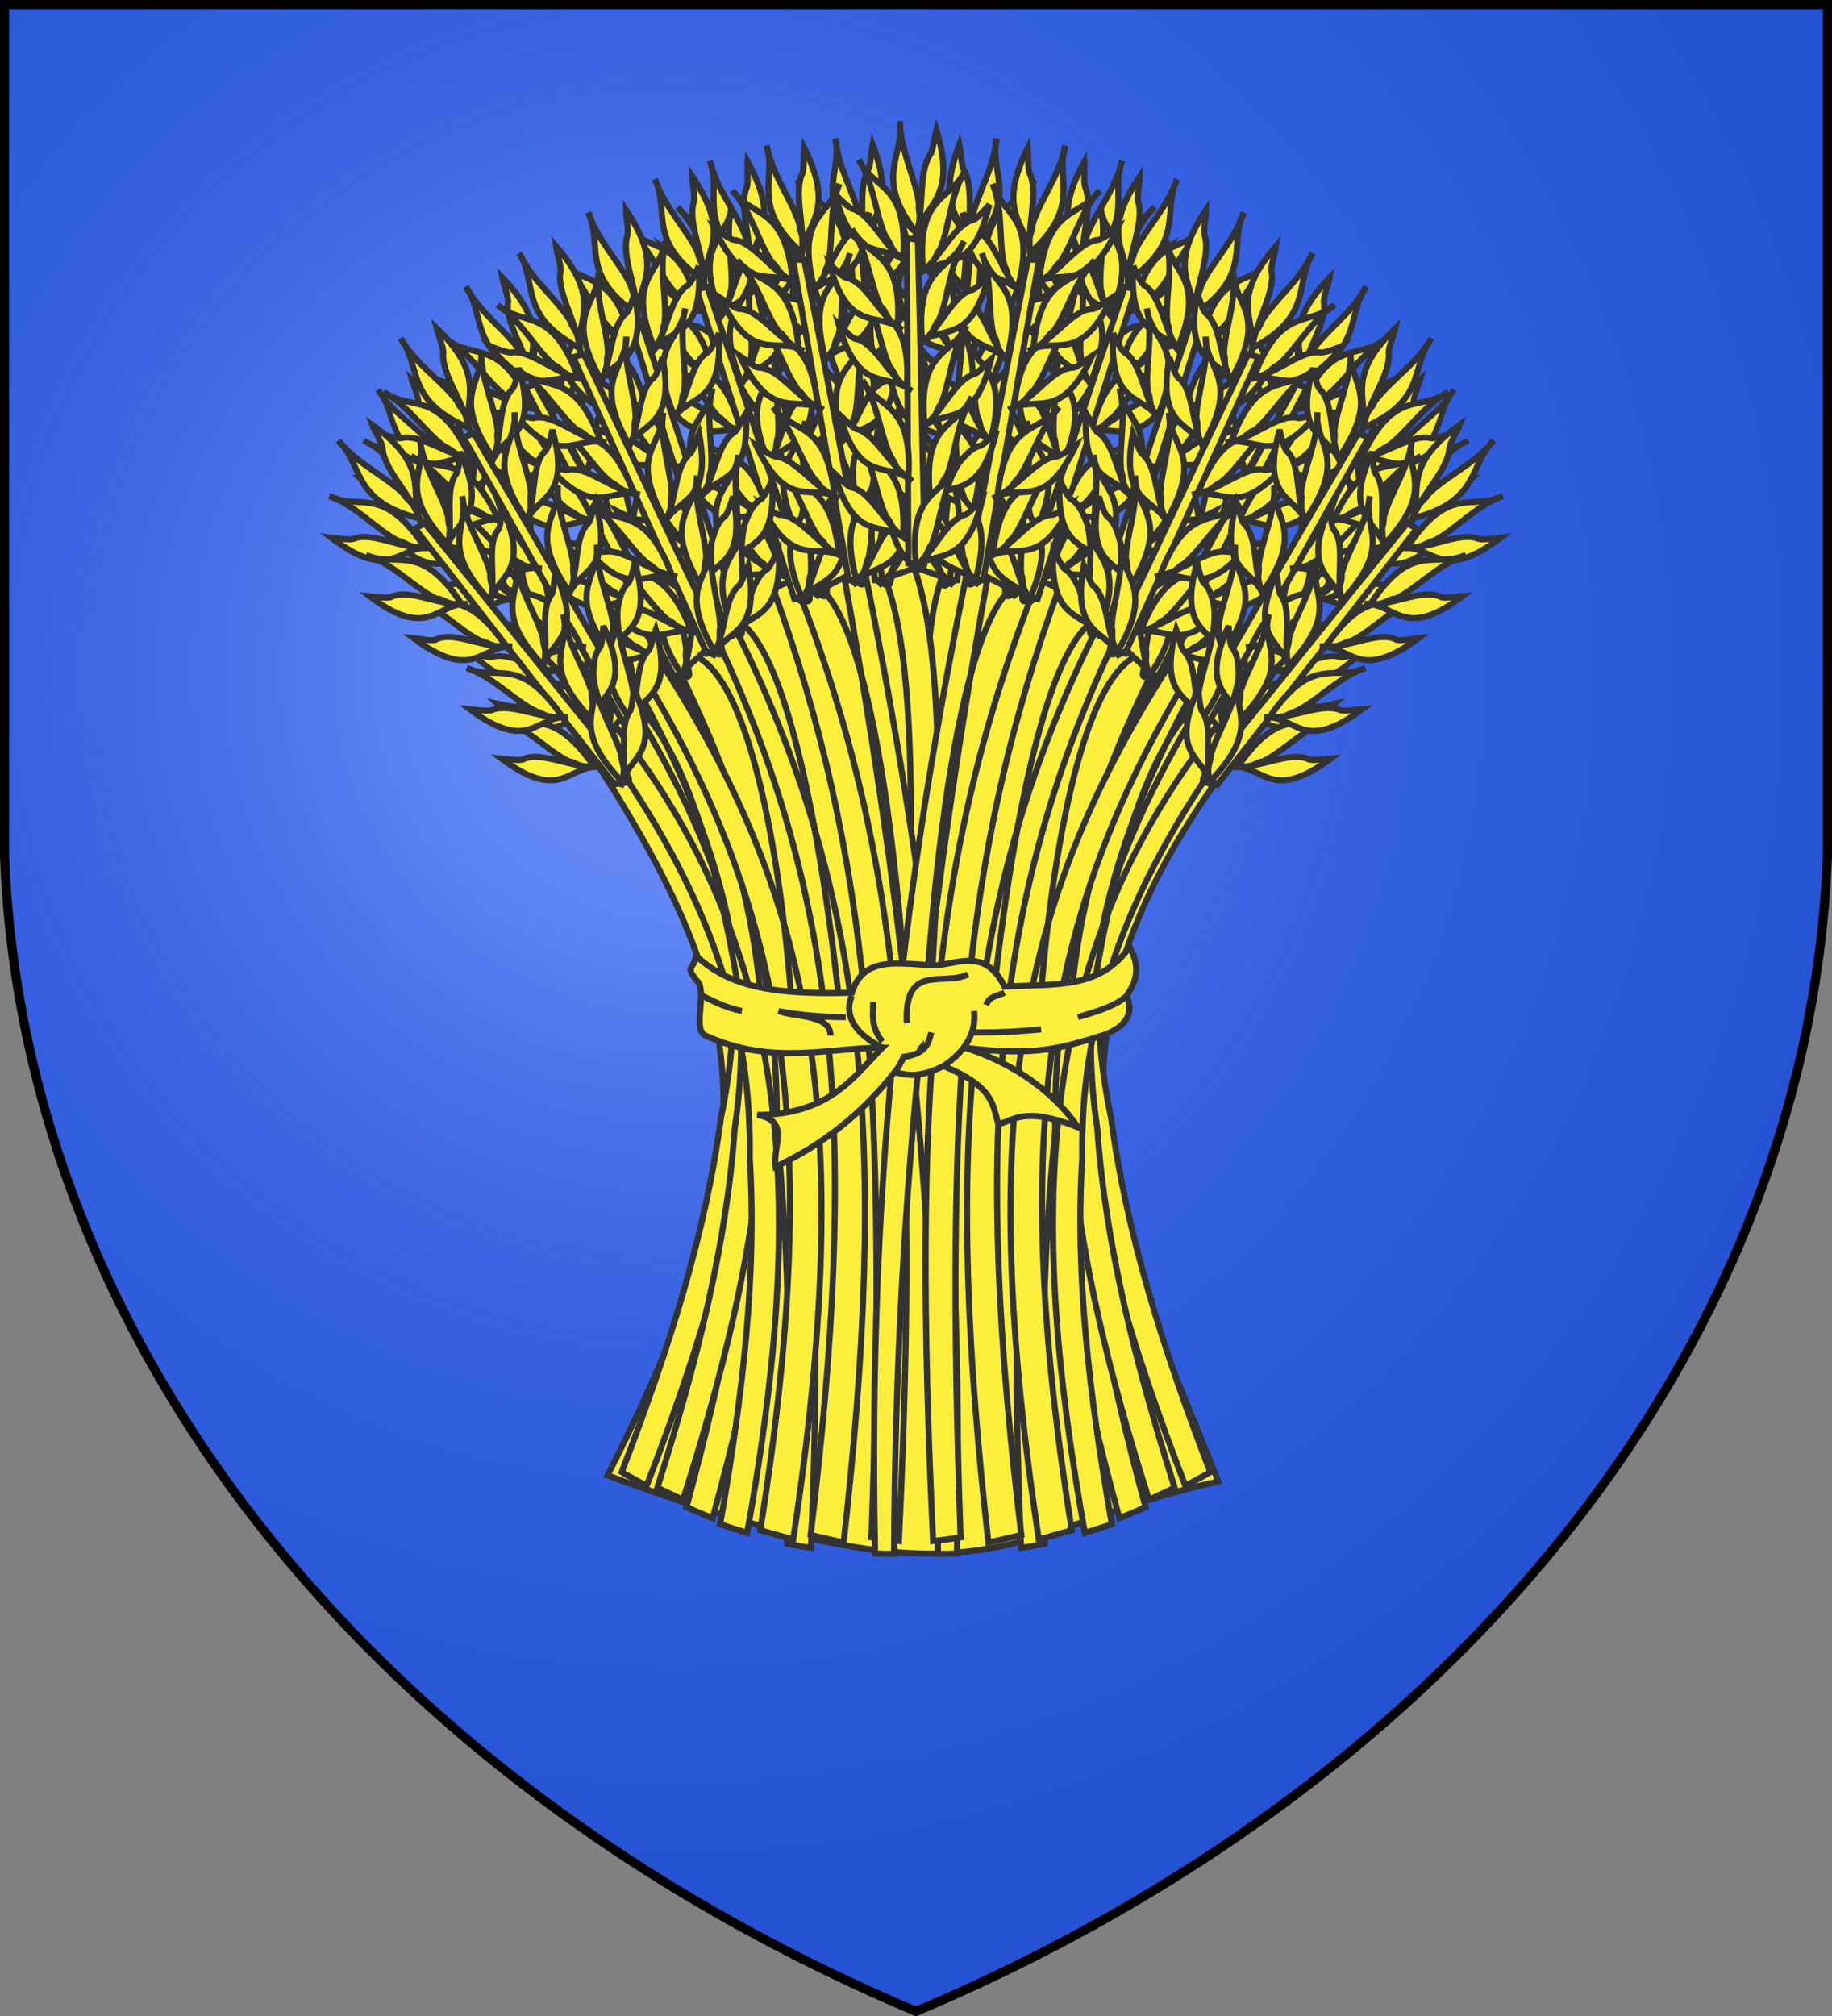 <svg xmlns="http://www.w3.org/2000/svg" xmlns:xlink="http://www.w3.org/1999/xlink" version="1.1" width="600" height="660"><rect width="100%" height="100%" fill="#808080" stroke="none"/><desc>Coat of arms</desc><defs><radialGradient id="G" cx="221" cy="226" r="300" gradientTransform="matrix(1.35,0,0,1.35,-77,-85)" gradientUnits="userSpaceOnUse"><stop offset="0" stop-color="#fff" stop-opacity=".31"/><stop offset=".2" stop-color="#fff" stop-opacity=".25"/><stop offset=".6" stop-color="#666" stop-opacity=".13"/><stop offset="1" stop-color="#000" stop-opacity=".13"/></radialGradient><g id="A"><path d="M 297 94 L 297.5 201.3 C 299 197.5 302 207.5 303 199 C 301.6 146 302 148 300.6 94.5 L 297 94 Z M 297 192.7 C 289.3 186 280 194.6 273.3 171 C 275 172.6 278 175.6 279 175.6 C 285.4 177 289.8 188 297 192.7 Z M 281 159.6 C 285.8 169.4 297 166.4 295.8 191.4 C 292.3 190.5 291.6 186 290.3 185.3 C 286.8 178 286 167.5 281 159.7 Z M 301 105.8 C 308.6 99 318.4 107 324 83 C 322.3 85 319.6 88 318.6 88 C 312 90 308 100.8 301 105.8 Z M 316 72 C 311.3 82 300 79.6 302.3 104.5 C 306 103.4 306.5 98.7 307.7 98 C 311 90.8 311 80.3 316 72 Z M 298.6 144 C 290.6 137.4 281.3 145.8 274.6 122 C 276.5 123.8 279 127 280.5 127 C 287 128.6 291 139.5 298.6 144 Z M 282.3 111 C 287 120.6 298.6 117.7 297 142.6 C 293.7 141.6 292.7 137 291.6 136.4 C 288 129.3 287.5 119 282.3 111 Z M 301.6 156.3 C 309.3 149.3 318.8 157.3 324.6 133.6 C 322.7 135.3 320 138.5 319 138.5 C 312.4 140.5 308.7 151.4 301.6 156.3 Z M 316.5 122.7 C 312 132.7 300.4 130 302.8 155 C 306.5 154 307 149 308 148.6 C 311.3 141.3 311.5 130.8 316.5 122.7 Z M 296.8 101.8 C 289.3 95 279.8 103.3 273.4 79.5 C 275.3 81.4 278 84 279 84.3 C 285.4 86 289.5 97 296.8 101.8 Z M 281.3 68.3 C 286 78.4 297.4 75.6 295.8 100.3 C 292 99.3 291.4 94.5 290.3 94 C 286.8 87 286.4 76.4 281.3 68.3 Z"/><path d="M 298.8 173.5 C 291 166.7 281.5 175.4 275 151.8 C 276.7 153.4 279.5 156.3 280.7 156.5 C 287 158.3 291.4 168.8 298.8 173.5 Z M 282.5 140.5 C 287.5 150.3 299 147.3 297.5 172.3 C 293.7 171.3 293 166.7 292 166 C 288.3 159 287.7 148.4 282.5 140.5 Z M 301 128.8 C 308 121.7 318 130 323.8 106 C 322 108 319.3 111 318 111 C 311.7 113 308 123.8 301 128.8 Z M 315.7 95 C 311.3 105 299.7 102.5 302 127.5 C 305.7 126.4 306 121.7 307.4 121 C 310.6 114 310.8 103.3 315.7 95 Z M 299.7 94 C 302 83 313.8 82 306.7 58.5 C 306 61 305.5 65.7 304.6 66.7 C 300.5 73 303 84.7 299.7 94 Z M 294.7 55.7 C 296.3 67.3 286 74 300 92 C 302.4 88.4 300.4 84.3 301 83 C 300 74.6 295 66 294.7 55.7 Z M 295.5 124 C 287.7 117.5 278 126 271.6 102.3 C 273.5 104 276 107 277.5 107 C 284 108.7 288 119.6 295.5 124 Z M 279 91 C 284.4 100.8 295.7 98 294 122.7 C 290.6 121.7 290 117 288.5 116.5 C 285 109.5 284.4 99 279 91 Z M 303.3 179.8 C 311 173 320.7 181 326.4 157 C 324.6 159 322 162 320.7 162 C 314.4 164 310.5 175 303.3 179.8 Z M 318.3 146 C 313.7 156.3 302 153.5 304.6 178.5 C 308 177 308.7 172.7 310 172 C 313 164.6 313.4 154 318.3 146 Z"/><path d="M 298.6 202.3 C 306 195.3 315.8 203.4 321.7 179.6 C 319.6 181.4 317 184.5 316 184.5 C 309.5 186.6 306 197.3 298.6 202.3 Z M 313.4 168.5 C 309 178.5 297.4 176 300 201 C 303.4 199.8 304 195 305 194.5 C 308 187 308.6 176.7 313.4 168.6 Z"/></g><path id="B" d="M 216 240.2 C 266 325 254.5 410.3 223.7 507 C 221 505.7 218 504.4 215.3 503 C 228.5 461.3 238 422.8 240.6 385.8 C 240.6 385.7 240.6 385.6 240.6 385.6 C 247 342.8 239.7 298.5 210.3 244.3 C 212.3 243 214.2 241.6 216 240.2 Z"/><path id="C" d="M 217.2 234 C 267.7 313 280 385 259.8 520 C 256.2 519 252.7 518 249 517 C 269.4 388.3 258 316.2 211.4 238.3 C 213.3 237 215.2 235.5 217.2 234 Z"/><path id="D" d="M 260 205.8 C 295.2 294 301.2 376.4 294.4 520.5 C 291.4 520.2 288.4 519.8 285.4 519.3 C 290.4 376.3 285.4 297 253.2 208.7 C 255.4 207.7 257.7 206.7 260 205.8 Z"/><path id="E" d="M 282.7 200.4 C 280.5 201 278.3 201.5 276 202 C 294 301.5 306.6 402 307.2 524.7 C 309.3 524.7 311.3 524.7 313.4 524.6 C 316 399.3 303 299.4 282.7 200.4 Z"/><path id="F" d="M 239.5 218 C 265.5 227.6 276.4 359.6 276.4 359.6"/></defs><g fill="#2b5df2"><path id="S" d="M1.5 1.5h597V280A570 445 0 0 1 300 658.5 570 445 0 0 1 1.5 280Z"/></g><use xlink:href="#S" fill="url(#G)" stroke="#000" stroke-width="3"/><g fill="#fcef3c" stroke="#333" stroke-width="2" transform="matrix(1,0,0,1,0,-16)"><path d="M 199 499 C 259 381 244 337 181 244 C 266 166 383 186 412 254 C 329 356 365 415 399 501 C 327 517 326 546 199 499 Z"/><path d="M 317 192 C 300 204 304 256 304 256"/><use xlink:href="#F" transform="matrix(.99,.16,-.16,.99,89,-64)"/><use xlink:href="#F" transform="matrix(.99,.16,-.16,.99,80,-59)"/><g id="W"><use xlink:href="#D"/><path d="M 217 225 C 215 226.3 212.6 227.7 210.4 229.2 C 253.6 317.6 261 400.3 257.8 521.4 L 263.2 522.4 C 264 522.5 264.8 522.6 265.6 522.7 C 270.8 399.4 263.8 313.6 217 225 Z"/><use xlink:href="#B" transform="matrix(1,-.04,.04,1,-10.6,15)"/><use xlink:href="#B" transform="matrix(1,.061,-.061,1,19,-18.2)"/><use xlink:href="#B"/><use xlink:href="#C"/><use xlink:href="#B" transform="matrix(.991,-.131,.131,.991,-43.4,44.7)"/><use xlink:href="#E"/><path d="M 239.4 219 C 285.7 309.8 290.3 396 276.3 521 C 272.7 520.2 269 519.4 265.5 518.5 C 280.7 392.3 276.2 311 233.4 222.4 C 235.4 221.2 237.4 220 239.4 219 Z"/></g><use xlink:href="#W" x="-600" transform="scale(-1,1)"/><g id="X" fill="none"><path d="M 198 241 C 230.5 248 243 348 243 348"/><path d="M 226 230 C 252 238 259 341 259 341"/><use xlink:href="#F"/><path d="M 265 206 C 290.6 216 297 348 297 348"/></g><use xlink:href="#X" x="-600" transform="scale(-1,1)"/><g id="Y"><use xlink:href="#A" transform="matrix(.98,-.21,.21,.98,-68,76)"/><use xlink:href="#A" transform="matrix(1,-.07,.07,1,-25,26.3)"/><use xlink:href="#A" transform="matrix(.8,-.485,.485,.8,-139,242)"/><use xlink:href="#A" transform="matrix(.95,-.297,.297,.955,-82,109)"/><use xlink:href="#A" transform="matrix(.99,-.167,.167,.986,-50,58)"/><use xlink:href="#A" transform="matrix(.89,-.454,.454,.891,-135,194)"/><use xlink:href="#A" transform="matrix(.96,-.294,.294,.956,-106.6,119)"/><use xlink:href="#A" transform="matrix(.91,-.407,.407,.913,-120.8,168)"/><use xlink:href="#A" transform="matrix(.87,-.485,.485,.875,-152.2,221)"/><use xlink:href="#A" transform="matrix(.79,-.61,.61,.79,-156,296)"/></g><use xlink:href="#Y" x="-600" transform="scale(-1,1)"/><use xlink:href="#A"/><path d="M 370 326 C 360 340 346 338 329 339 C 323 327 315 331 307 332 C 296 332 283 328 279 341 C 248 342 237 337 228 329 C 227 334 224 332 229 338 C 231 343 227 353 231 355 C 253 365 271 359 289 359 C 280 368 272 381 248 381 C 259 383 253 391 254 398 C 269 391 282 381 293 367 C 297 368 301 369 309 365 C 326 372 325 378 327 384 C 332 383 335 378 353 385 C 349 379 338 366 316 359 C 339 362 348 359 361 355 C 367 353 372 349 369 342 C 373 336 373 332 370 326 Z M 329 341 C 327 342 324 342 323 345 M 277 349 C 268 349 260 348 255 347 C 260 349 272 348 272 355 M 319 354 C 326 354 330 354 341 353 M 230 342 C 234 344 238 346 243 347 M 369 342 C 366 345 360 347 353 349 M 305 354 C 304 358 303 361 296 362 C 295 364 294 366 293 367 M 289 357 C 285 352 286 348 286 344 M 279 342 C 276 349 281 355 289 359 M 317 335 C 309 339 296 331 297 351 M 309 365 C 315 361 320 355 319 347"/></g></svg>
